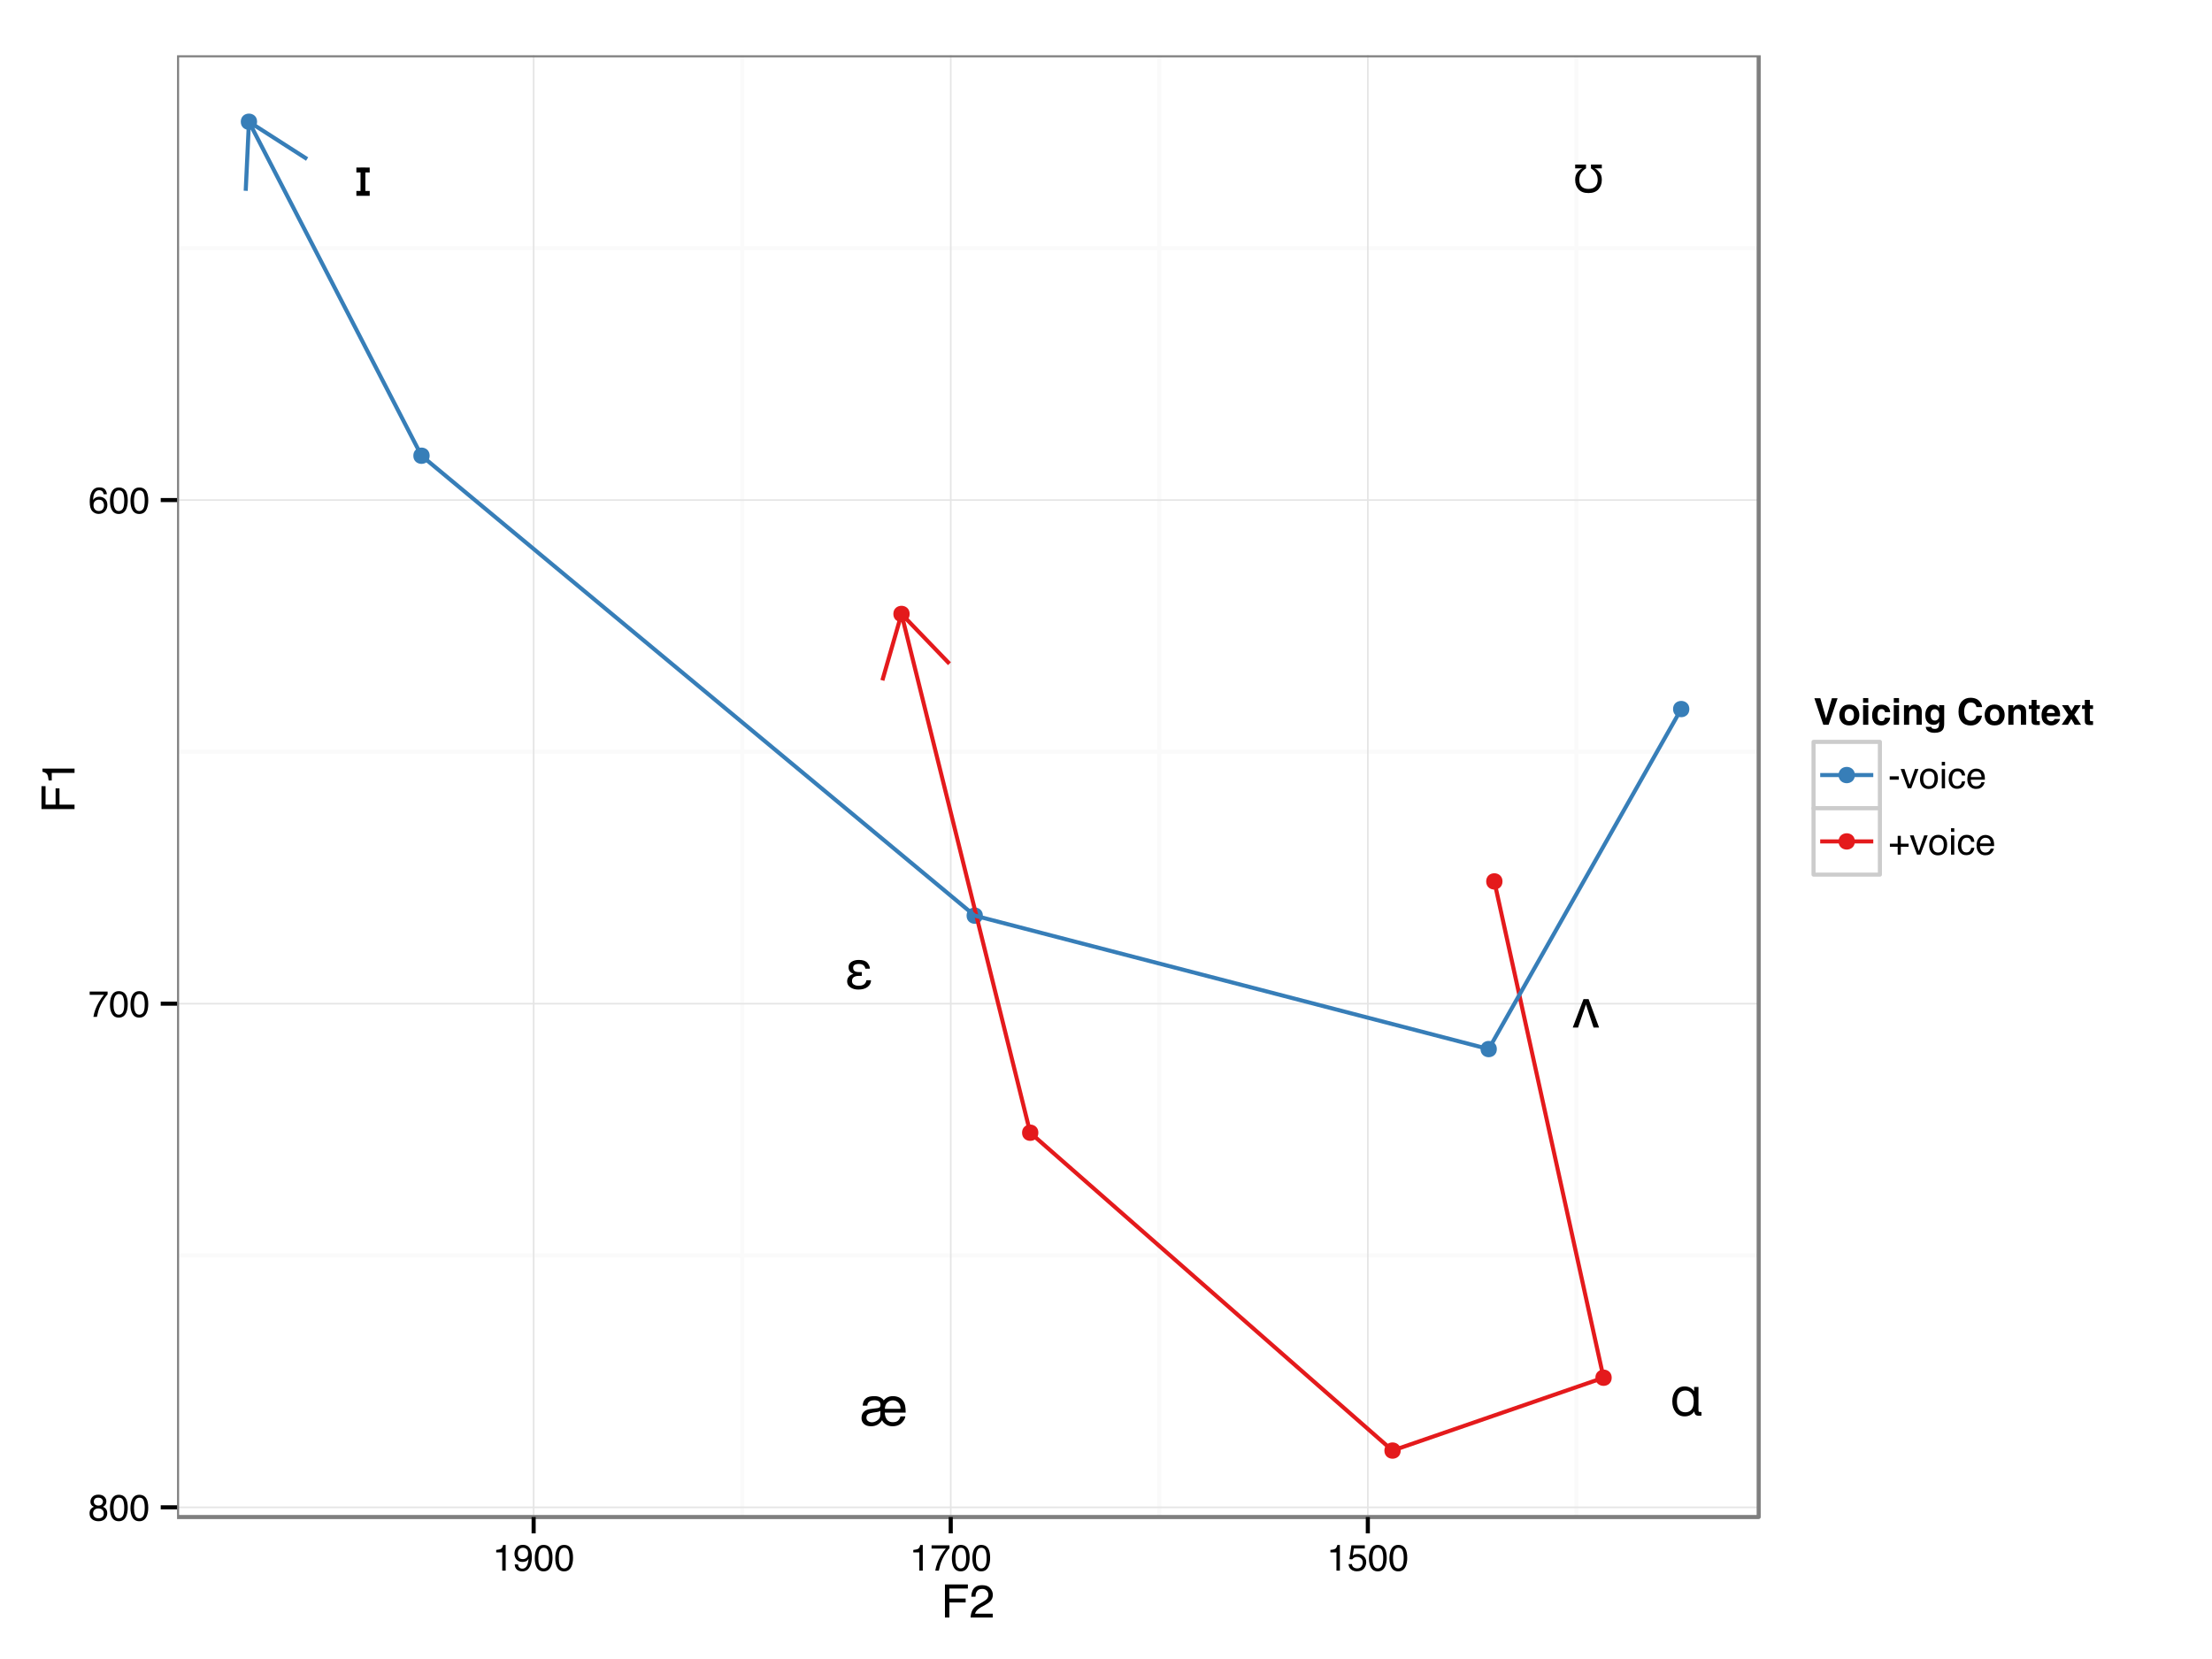 <?xml version="1.0" encoding="UTF-8"?>
<svg xmlns="http://www.w3.org/2000/svg" xmlns:xlink="http://www.w3.org/1999/xlink" width="576pt" height="432pt" viewBox="0 0 576 432" version="1.1">
<defs>
<g>
<symbol overflow="visible" id="glyph0-0">
<path style="stroke:none;" d="M 0.453 0 L 0.453 -10.172 L 8.531 -10.172 L 8.531 0 Z M 7.25 -1.266 L 7.25 -8.891 L 1.734 -8.891 L 1.734 -1.266 Z "/>
</symbol>
<symbol overflow="visible" id="glyph0-1">
<path style="stroke:none;" d="M 10.672 -4.297 C 10.66 -5.023 10.461 -5.57 10.078 -5.938 C 9.691 -6.312 9.223 -6.5 8.672 -6.5 C 8.117 -6.5 7.641 -6.312 7.234 -5.938 C 6.836 -5.57 6.617 -5.023 6.578 -4.297 Z M 5.406 -3.766 C 5.289 -3.691 5.176 -3.629 5.062 -3.578 C 4.957 -3.535 4.766 -3.492 4.484 -3.453 L 3.422 -3.297 C 2.91 -3.211 2.547 -3.109 2.328 -2.984 C 1.961 -2.773 1.781 -2.441 1.781 -1.984 C 1.781 -1.598 1.926 -1.301 2.219 -1.094 C 2.508 -0.883 2.852 -0.781 3.25 -0.781 C 3.477 -0.781 3.738 -0.836 4.031 -0.953 C 4.332 -1.066 4.613 -1.242 4.875 -1.484 C 5.094 -1.703 5.238 -1.922 5.312 -2.141 C 5.352 -2.273 5.383 -2.508 5.406 -2.844 Z M 4.734 -4.484 C 4.973 -4.523 5.148 -4.609 5.266 -4.734 C 5.379 -4.867 5.438 -5.062 5.438 -5.312 C 5.438 -5.707 5.305 -6.008 5.047 -6.219 C 4.785 -6.426 4.375 -6.531 3.812 -6.531 C 3.352 -6.531 2.984 -6.453 2.703 -6.297 C 2.242 -6.023 2.016 -5.633 2.016 -5.125 L 0.812 -5.125 C 0.863 -6.164 1.273 -6.879 2.047 -7.266 C 2.484 -7.484 3.094 -7.594 3.875 -7.594 C 4.477 -7.594 5.004 -7.477 5.453 -7.25 C 5.816 -7.051 6.098 -6.797 6.297 -6.484 C 6.566 -6.836 6.906 -7.109 7.312 -7.297 C 7.719 -7.492 8.176 -7.594 8.688 -7.594 C 9.227 -7.594 9.727 -7.492 10.188 -7.297 C 10.645 -7.109 11.023 -6.789 11.328 -6.344 C 11.598 -5.977 11.773 -5.551 11.859 -5.062 C 11.953 -4.582 12 -4 12 -3.312 L 6.562 -3.312 C 6.582 -2.539 6.77 -1.93 7.125 -1.484 C 7.477 -1.035 7.977 -0.812 8.625 -0.812 C 9.219 -0.812 9.672 -0.941 9.984 -1.203 C 10.305 -1.473 10.523 -1.848 10.641 -2.328 L 11.906 -2.328 C 11.863 -1.953 11.707 -1.57 11.438 -1.188 C 11.164 -0.801 10.883 -0.508 10.594 -0.312 C 10.27 -0.102 9.941 0.039 9.609 0.125 C 9.273 0.207 8.93 0.25 8.578 0.25 C 7.898 0.25 7.301 0.07 6.781 -0.281 C 6.301 -0.633 5.992 -0.984 5.859 -1.328 C 5.473 -0.766 5.039 -0.359 4.562 -0.109 C 4.082 0.129 3.562 0.25 3 0.25 C 2.207 0.25 1.594 0.051 1.156 -0.344 C 0.719 -0.738 0.5 -1.25 0.5 -1.875 C 0.5 -2.695 0.781 -3.312 1.344 -3.719 C 1.695 -3.977 2.172 -4.148 2.766 -4.234 Z "/>
</symbol>
<symbol overflow="visible" id="glyph0-2">
<path style="stroke:none;" d="M 6.094 -1.062 C 5.82 -0.664 5.477 -0.352 5.062 -0.125 C 4.656 0.102 4.172 0.219 3.609 0.219 C 2.629 0.219 1.848 -0.145 1.266 -0.875 C 0.68 -1.613 0.391 -2.551 0.391 -3.688 C 0.391 -4.82 0.676 -5.754 1.25 -6.484 C 1.832 -7.211 2.617 -7.578 3.609 -7.578 C 4.16 -7.578 4.641 -7.461 5.047 -7.234 C 5.461 -7.016 5.805 -6.711 6.078 -6.328 L 6.078 -7.438 L 7.203 -7.438 L 7.203 -1.641 C 7.203 -1.254 7.234 -1.039 7.297 -1 C 7.359 -0.969 7.586 -0.93 7.984 -0.891 L 7.984 0 C 7.93 0.031 7.875 0.047 7.812 0.047 C 7.75 0.055 7.613 0.062 7.406 0.062 C 6.945 0.062 6.625 -0.031 6.438 -0.219 C 6.258 -0.406 6.145 -0.688 6.094 -1.062 Z M 3.781 -6.516 C 3.113 -6.516 2.582 -6.285 2.188 -5.828 C 1.789 -5.367 1.594 -4.656 1.594 -3.688 C 1.594 -2.719 1.789 -2 2.188 -1.531 C 2.582 -1.07 3.113 -0.844 3.781 -0.844 C 4.445 -0.844 4.977 -1.07 5.375 -1.531 C 5.77 -2 5.969 -2.719 5.969 -3.688 C 5.969 -4.645 5.77 -5.352 5.375 -5.812 C 4.977 -6.281 4.445 -6.516 3.781 -6.516 Z "/>
</symbol>
<symbol overflow="visible" id="glyph0-3">
<path style="stroke:none;" d="M 6.781 -2.281 C 6.781 -1.582 6.484 -1.004 5.891 -0.547 C 5.305 -0.086 4.492 0.141 3.453 0.141 C 2.648 0.141 1.969 -0.051 1.406 -0.438 C 0.844 -0.82 0.562 -1.344 0.562 -2 C 0.562 -2.488 0.707 -2.898 1 -3.234 C 1.301 -3.566 1.695 -3.801 2.188 -3.938 C 1.77 -4.125 1.457 -4.348 1.25 -4.609 C 1.039 -4.879 0.938 -5.25 0.938 -5.719 C 0.938 -6.289 1.188 -6.742 1.688 -7.078 C 2.195 -7.41 2.832 -7.578 3.594 -7.578 C 4.664 -7.578 5.414 -7.32 5.844 -6.812 C 6.27 -6.301 6.484 -5.797 6.484 -5.297 L 5.312 -5.297 C 5.227 -5.734 5.039 -6.047 4.75 -6.234 C 4.469 -6.43 4.102 -6.531 3.656 -6.531 C 3.113 -6.531 2.723 -6.441 2.484 -6.266 C 2.242 -6.086 2.125 -5.848 2.125 -5.547 C 2.125 -5.172 2.242 -4.883 2.484 -4.688 C 2.734 -4.5 3.125 -4.406 3.656 -4.406 L 4.375 -4.406 L 4.375 -3.422 L 3.562 -3.422 C 3.039 -3.422 2.617 -3.312 2.297 -3.094 C 1.984 -2.883 1.828 -2.535 1.828 -2.047 C 1.828 -1.641 2 -1.336 2.344 -1.141 C 2.688 -0.941 3.078 -0.844 3.516 -0.844 C 4.129 -0.844 4.602 -0.957 4.938 -1.188 C 5.27 -1.426 5.488 -1.789 5.594 -2.281 Z "/>
</symbol>
<symbol overflow="visible" id="glyph0-4">
<path style="stroke:none;" d="M 0.25 -1.266 L 1.328 -1.266 L 1.328 -6.078 L 0.25 -6.078 L 0.25 -7.359 L 1.328 -7.359 L 1.328 -7.375 L 2.594 -7.375 L 2.594 -7.359 L 3.719 -7.359 L 3.719 -6.078 L 2.594 -6.078 L 2.594 -1.266 L 3.719 -1.266 L 3.719 0 L 0.25 0 Z "/>
</symbol>
<symbol overflow="visible" id="glyph0-5">
<path style="stroke:none;" d="M 6.281 -3.453 C 6.281 -4.098 6.129 -4.664 5.828 -5.156 C 5.535 -5.656 5.102 -6.078 4.531 -6.422 L 4.531 -7.422 L 7.359 -7.422 L 7.359 -6.438 L 5.469 -6.438 C 5.883 -6.27 6.301 -5.938 6.719 -5.438 C 7.145 -4.945 7.359 -4.285 7.359 -3.453 C 7.359 -2.441 7.062 -1.613 6.469 -0.969 C 5.875 -0.32 5.008 0 3.875 0 C 2.758 0 1.906 -0.316 1.312 -0.953 C 0.719 -1.598 0.422 -2.43 0.422 -3.453 C 0.422 -4.285 0.629 -4.945 1.047 -5.438 C 1.461 -5.938 1.879 -6.27 2.297 -6.438 L 0.422 -6.438 L 0.422 -7.422 L 3.25 -7.422 L 3.25 -6.422 C 2.664 -6.078 2.227 -5.66 1.938 -5.172 C 1.645 -4.68 1.5 -4.109 1.5 -3.453 C 1.5 -2.703 1.695 -2.117 2.094 -1.703 C 2.488 -1.285 3.078 -1.078 3.859 -1.078 C 4.66 -1.078 5.266 -1.281 5.672 -1.688 C 6.078 -2.102 6.281 -2.691 6.281 -3.453 Z "/>
</symbol>
<symbol overflow="visible" id="glyph0-6">
<path style="stroke:none;" d="M 5.484 0 L 3.5 -6.031 L 1.438 0 L 0.062 0 L 2.859 -7.406 L 4.188 -7.406 L 6.922 0 Z "/>
</symbol>
<symbol overflow="visible" id="glyph1-0">
<path style="stroke:none;" d="M 0.312 0 L 0.312 -6.875 L 5.766 -6.875 L 5.766 0 Z M 4.906 -0.859 L 4.906 -6.016 L 1.172 -6.016 L 1.172 -0.859 Z "/>
</symbol>
<symbol overflow="visible" id="glyph1-1">
<path style="stroke:none;" d="M 2.812 -6.734 C 3.562 -6.734 4.082 -6.535 4.375 -6.141 C 4.664 -5.754 4.812 -5.359 4.812 -4.953 L 3.984 -4.953 C 3.93 -5.211 3.852 -5.422 3.75 -5.578 C 3.539 -5.859 3.227 -6 2.812 -6 C 2.344 -6 1.969 -5.781 1.688 -5.344 C 1.414 -4.906 1.266 -4.281 1.234 -3.469 C 1.422 -3.75 1.664 -3.961 1.969 -4.109 C 2.227 -4.234 2.523 -4.297 2.859 -4.297 C 3.422 -4.297 3.91 -4.113 4.328 -3.75 C 4.742 -3.395 4.953 -2.863 4.953 -2.156 C 4.953 -1.539 4.754 -1 4.359 -0.531 C 3.961 -0.062 3.398 0.172 2.672 0.172 C 2.047 0.172 1.504 -0.062 1.047 -0.531 C 0.586 -1.008 0.359 -1.816 0.359 -2.953 C 0.359 -3.785 0.461 -4.488 0.672 -5.062 C 1.055 -6.176 1.77 -6.734 2.812 -6.734 Z M 2.75 -0.578 C 3.188 -0.578 3.516 -0.723 3.734 -1.016 C 3.961 -1.316 4.078 -1.672 4.078 -2.078 C 4.078 -2.422 3.977 -2.75 3.781 -3.062 C 3.582 -3.375 3.223 -3.531 2.703 -3.531 C 2.336 -3.531 2.02 -3.41 1.75 -3.172 C 1.477 -2.93 1.344 -2.566 1.344 -2.078 C 1.344 -1.648 1.461 -1.289 1.703 -1 C 1.953 -0.719 2.301 -0.578 2.75 -0.578 Z "/>
</symbol>
<symbol overflow="visible" id="glyph1-2">
<path style="stroke:none;" d="M 2.594 -6.703 C 3.457 -6.703 4.086 -6.348 4.484 -5.641 C 4.773 -5.086 4.922 -4.328 4.922 -3.359 C 4.922 -2.453 4.785 -1.695 4.516 -1.094 C 4.129 -0.238 3.488 0.188 2.594 0.188 C 1.781 0.188 1.18 -0.16 0.797 -0.859 C 0.461 -1.453 0.297 -2.238 0.297 -3.219 C 0.297 -3.977 0.395 -4.633 0.594 -5.188 C 0.957 -6.195 1.625 -6.703 2.594 -6.703 Z M 2.578 -0.578 C 3.016 -0.578 3.363 -0.77 3.625 -1.156 C 3.883 -1.551 4.016 -2.273 4.016 -3.328 C 4.016 -4.086 3.922 -4.711 3.734 -5.203 C 3.547 -5.703 3.18 -5.953 2.641 -5.953 C 2.148 -5.953 1.789 -5.719 1.562 -5.25 C 1.332 -4.781 1.219 -4.094 1.219 -3.188 C 1.219 -2.5 1.289 -1.945 1.438 -1.531 C 1.656 -0.895 2.035 -0.578 2.578 -0.578 Z "/>
</symbol>
<symbol overflow="visible" id="glyph1-3">
<path style="stroke:none;" d="M 5.016 -6.594 L 5.016 -5.859 C 4.797 -5.648 4.508 -5.285 4.156 -4.766 C 3.801 -4.242 3.484 -3.688 3.203 -3.094 C 2.93 -2.508 2.727 -1.977 2.594 -1.5 C 2.5 -1.188 2.379 -0.688 2.234 0 L 1.312 0 C 1.52 -1.281 1.988 -2.555 2.719 -3.828 C 3.145 -4.566 3.594 -5.207 4.062 -5.75 L 0.344 -5.75 L 0.344 -6.594 Z "/>
</symbol>
<symbol overflow="visible" id="glyph1-4">
<path style="stroke:none;" d="M 2.609 -3.891 C 2.984 -3.891 3.273 -3.992 3.484 -4.203 C 3.691 -4.41 3.797 -4.66 3.797 -4.953 C 3.797 -5.203 3.691 -5.43 3.484 -5.641 C 3.285 -5.848 2.984 -5.953 2.578 -5.953 C 2.172 -5.953 1.875 -5.848 1.688 -5.641 C 1.508 -5.43 1.422 -5.188 1.422 -4.906 C 1.422 -4.594 1.535 -4.344 1.766 -4.156 C 2.004 -3.977 2.285 -3.891 2.609 -3.891 Z M 2.656 -0.578 C 3.051 -0.578 3.375 -0.68 3.625 -0.891 C 3.883 -1.098 4.016 -1.414 4.016 -1.844 C 4.016 -2.27 3.879 -2.594 3.609 -2.812 C 3.348 -3.039 3.008 -3.156 2.594 -3.156 C 2.195 -3.156 1.867 -3.039 1.609 -2.812 C 1.359 -2.582 1.234 -2.266 1.234 -1.859 C 1.234 -1.516 1.348 -1.211 1.578 -0.953 C 1.816 -0.703 2.176 -0.578 2.656 -0.578 Z M 1.469 -3.578 C 1.227 -3.672 1.039 -3.785 0.906 -3.922 C 0.664 -4.172 0.547 -4.5 0.547 -4.906 C 0.547 -5.406 0.723 -5.832 1.078 -6.188 C 1.441 -6.551 1.957 -6.734 2.625 -6.734 C 3.27 -6.734 3.773 -6.562 4.141 -6.219 C 4.504 -5.875 4.688 -5.477 4.688 -5.031 C 4.688 -4.613 4.582 -4.273 4.375 -4.016 C 4.25 -3.867 4.062 -3.723 3.812 -3.578 C 4.094 -3.453 4.312 -3.305 4.469 -3.141 C 4.77 -2.828 4.922 -2.422 4.922 -1.922 C 4.922 -1.336 4.723 -0.836 4.328 -0.422 C 3.93 -0.016 3.367 0.188 2.641 0.188 C 1.984 0.188 1.43 0.008 0.984 -0.344 C 0.535 -0.695 0.312 -1.211 0.312 -1.891 C 0.312 -2.285 0.406 -2.625 0.594 -2.906 C 0.789 -3.195 1.082 -3.422 1.469 -3.578 Z "/>
</symbol>
<symbol overflow="visible" id="glyph1-5">
<path style="stroke:none;" d="M 0.922 -4.75 L 0.922 -5.391 C 1.523 -5.453 1.945 -5.551 2.188 -5.688 C 2.426 -5.832 2.609 -6.164 2.734 -6.688 L 3.391 -6.688 L 3.391 0 L 2.5 0 L 2.5 -4.75 Z "/>
</symbol>
<symbol overflow="visible" id="glyph1-6">
<path style="stroke:none;" d="M 1.188 -1.703 C 1.238 -1.223 1.461 -0.895 1.859 -0.719 C 2.055 -0.625 2.285 -0.578 2.547 -0.578 C 3.047 -0.578 3.414 -0.734 3.656 -1.047 C 3.895 -1.367 4.016 -1.723 4.016 -2.109 C 4.016 -2.578 3.867 -2.938 3.578 -3.188 C 3.297 -3.445 2.957 -3.578 2.562 -3.578 C 2.27 -3.578 2.02 -3.52 1.812 -3.406 C 1.602 -3.289 1.426 -3.133 1.281 -2.938 L 0.547 -2.984 L 1.062 -6.594 L 4.547 -6.594 L 4.547 -5.781 L 1.703 -5.781 L 1.406 -3.922 C 1.562 -4.035 1.711 -4.125 1.859 -4.188 C 2.109 -4.289 2.395 -4.344 2.719 -4.344 C 3.332 -4.344 3.852 -4.141 4.281 -3.734 C 4.707 -3.336 4.922 -2.836 4.922 -2.234 C 4.922 -1.598 4.723 -1.035 4.328 -0.547 C 3.941 -0.066 3.32 0.172 2.469 0.172 C 1.914 0.172 1.43 0.02 1.016 -0.281 C 0.598 -0.594 0.363 -1.066 0.312 -1.703 Z "/>
</symbol>
<symbol overflow="visible" id="glyph1-7">
<path style="stroke:none;" d="M 1.281 -1.625 C 1.301 -1.156 1.477 -0.832 1.812 -0.656 C 1.988 -0.562 2.18 -0.516 2.391 -0.516 C 2.797 -0.516 3.141 -0.68 3.422 -1.016 C 3.703 -1.348 3.906 -2.031 4.031 -3.062 C 3.844 -2.77 3.609 -2.562 3.328 -2.438 C 3.055 -2.32 2.758 -2.266 2.438 -2.266 C 1.789 -2.266 1.281 -2.461 0.906 -2.859 C 0.531 -3.266 0.344 -3.785 0.344 -4.422 C 0.344 -5.023 0.523 -5.555 0.891 -6.016 C 1.266 -6.484 1.816 -6.719 2.547 -6.719 C 3.523 -6.719 4.195 -6.273 4.562 -5.391 C 4.77 -4.91 4.875 -4.305 4.875 -3.578 C 4.875 -2.754 4.75 -2.023 4.5 -1.391 C 4.094 -0.336 3.398 0.188 2.422 0.188 C 1.766 0.188 1.266 0.016 0.922 -0.328 C 0.586 -0.672 0.422 -1.102 0.422 -1.625 Z M 2.547 -3 C 2.879 -3 3.188 -3.109 3.469 -3.328 C 3.75 -3.547 3.891 -3.93 3.891 -4.484 C 3.891 -4.973 3.766 -5.336 3.516 -5.578 C 3.266 -5.828 2.945 -5.953 2.562 -5.953 C 2.145 -5.953 1.816 -5.812 1.578 -5.531 C 1.336 -5.258 1.219 -4.891 1.219 -4.422 C 1.219 -3.984 1.32 -3.633 1.531 -3.375 C 1.75 -3.125 2.086 -3 2.547 -3 Z "/>
</symbol>
<symbol overflow="visible" id="glyph1-8">
<path style="stroke:none;" d="M 0.391 -3.109 L 2.75 -3.109 L 2.75 -2.234 L 0.391 -2.234 Z "/>
</symbol>
<symbol overflow="visible" id="glyph1-9">
<path style="stroke:none;" d="M 1.031 -5.016 L 2.375 -0.938 L 3.766 -5.016 L 4.688 -5.016 L 2.797 0 L 1.906 0 L 0.047 -5.016 Z "/>
</symbol>
<symbol overflow="visible" id="glyph1-10">
<path style="stroke:none;" d="M 2.609 -0.547 C 3.172 -0.547 3.555 -0.754 3.766 -1.172 C 3.973 -1.598 4.078 -2.07 4.078 -2.594 C 4.078 -3.062 4 -3.441 3.844 -3.734 C 3.602 -4.191 3.195 -4.422 2.625 -4.422 C 2.102 -4.422 1.723 -4.223 1.484 -3.828 C 1.254 -3.441 1.141 -2.969 1.141 -2.406 C 1.141 -1.875 1.254 -1.43 1.484 -1.078 C 1.723 -0.723 2.098 -0.547 2.609 -0.547 Z M 2.641 -5.156 C 3.285 -5.156 3.832 -4.941 4.281 -4.516 C 4.727 -4.086 4.953 -3.453 4.953 -2.609 C 4.953 -1.805 4.754 -1.141 4.359 -0.609 C 3.961 -0.078 3.352 0.188 2.531 0.188 C 1.844 0.188 1.297 -0.047 0.891 -0.516 C 0.484 -0.984 0.281 -1.613 0.281 -2.406 C 0.281 -3.238 0.492 -3.906 0.922 -4.406 C 1.348 -4.906 1.922 -5.156 2.641 -5.156 Z M 2.609 -5.141 Z "/>
</symbol>
<symbol overflow="visible" id="glyph1-11">
<path style="stroke:none;" d="M 0.625 -5 L 1.469 -5 L 1.469 0 L 0.625 0 Z M 0.625 -6.875 L 1.469 -6.875 L 1.469 -5.922 L 0.625 -5.922 Z "/>
</symbol>
<symbol overflow="visible" id="glyph1-12">
<path style="stroke:none;" d="M 2.547 -5.156 C 3.117 -5.156 3.582 -5.02 3.938 -4.75 C 4.289 -4.477 4.504 -4.004 4.578 -3.328 L 3.75 -3.328 C 3.695 -3.641 3.582 -3.895 3.406 -4.094 C 3.227 -4.301 2.941 -4.406 2.547 -4.406 C 2.016 -4.406 1.633 -4.145 1.406 -3.625 C 1.25 -3.281 1.172 -2.859 1.172 -2.359 C 1.172 -1.859 1.273 -1.438 1.484 -1.094 C 1.703 -0.75 2.039 -0.578 2.5 -0.578 C 2.844 -0.578 3.117 -0.68 3.328 -0.891 C 3.535 -1.109 3.676 -1.406 3.75 -1.781 L 4.578 -1.781 C 4.484 -1.113 4.25 -0.625 3.875 -0.312 C 3.5 -0.008 3.02 0.141 2.438 0.141 C 1.781 0.141 1.254 -0.098 0.859 -0.578 C 0.473 -1.055 0.281 -1.656 0.281 -2.375 C 0.281 -3.25 0.492 -3.93 0.922 -4.422 C 1.348 -4.91 1.891 -5.156 2.547 -5.156 Z M 2.422 -5.141 Z "/>
</symbol>
<symbol overflow="visible" id="glyph1-13">
<path style="stroke:none;" d="M 2.703 -5.125 C 3.055 -5.125 3.398 -5.039 3.734 -4.875 C 4.078 -4.707 4.332 -4.492 4.5 -4.234 C 4.676 -3.973 4.789 -3.676 4.844 -3.344 C 4.895 -3.113 4.922 -2.742 4.922 -2.234 L 1.234 -2.234 C 1.254 -1.723 1.375 -1.312 1.594 -1 C 1.82 -0.695 2.172 -0.547 2.641 -0.547 C 3.086 -0.547 3.441 -0.691 3.703 -0.984 C 3.848 -1.148 3.953 -1.348 4.016 -1.578 L 4.844 -1.578 C 4.82 -1.391 4.75 -1.18 4.625 -0.953 C 4.508 -0.734 4.375 -0.551 4.219 -0.406 C 3.957 -0.156 3.641 0.016 3.266 0.109 C 3.055 0.148 2.828 0.172 2.578 0.172 C 1.953 0.172 1.422 -0.051 0.984 -0.5 C 0.555 -0.957 0.344 -1.594 0.344 -2.406 C 0.344 -3.219 0.562 -3.875 1 -4.375 C 1.438 -4.875 2.004 -5.125 2.703 -5.125 Z M 4.047 -2.906 C 4.016 -3.27 3.938 -3.562 3.812 -3.781 C 3.582 -4.188 3.195 -4.391 2.656 -4.391 C 2.27 -4.391 1.941 -4.25 1.672 -3.969 C 1.41 -3.695 1.273 -3.344 1.266 -2.906 Z M 2.625 -5.141 Z "/>
</symbol>
<symbol overflow="visible" id="glyph1-14">
<path style="stroke:none;" d="M 0.438 -2.047 L 0.438 -2.844 L 2.469 -2.844 L 2.469 -4.891 L 3.281 -4.891 L 3.281 -2.844 L 5.312 -2.844 L 5.312 -2.047 L 3.281 -2.047 L 3.281 0 L 2.469 0 L 2.469 -2.047 Z "/>
</symbol>
<symbol overflow="visible" id="glyph2-0">
<path style="stroke:none;" d="M 0.391 0 L 0.391 -8.609 L 7.219 -8.609 L 7.219 0 Z M 6.141 -1.078 L 6.141 -7.531 L 1.469 -7.531 L 1.469 -1.078 Z "/>
</symbol>
<symbol overflow="visible" id="glyph2-1">
<path style="stroke:none;" d="M 1.031 -8.609 L 7 -8.609 L 7 -7.547 L 2.188 -7.547 L 2.188 -4.938 L 6.422 -4.938 L 6.422 -3.922 L 2.188 -3.922 L 2.188 0 L 1.031 0 Z "/>
</symbol>
<symbol overflow="visible" id="glyph2-2">
<path style="stroke:none;" d="M 0.375 0 C 0.414 -0.719 0.566 -1.344 0.828 -1.875 C 1.086 -2.414 1.594 -2.906 2.344 -3.344 L 3.469 -4 C 3.969 -4.289 4.32 -4.539 4.531 -4.75 C 4.852 -5.07 5.016 -5.441 5.016 -5.859 C 5.016 -6.348 4.863 -6.734 4.562 -7.016 C 4.27 -7.305 3.883 -7.453 3.406 -7.453 C 2.676 -7.453 2.176 -7.18 1.906 -6.641 C 1.75 -6.336 1.664 -5.93 1.656 -5.422 L 0.578 -5.422 C 0.586 -6.148 0.723 -6.742 0.984 -7.203 C 1.441 -8.016 2.25 -8.422 3.406 -8.422 C 4.363 -8.422 5.062 -8.16 5.5 -7.641 C 5.945 -7.117 6.172 -6.539 6.172 -5.906 C 6.172 -5.238 5.938 -4.664 5.469 -4.188 C 5.195 -3.906 4.707 -3.566 4 -3.172 L 3.188 -2.734 C 2.812 -2.523 2.516 -2.32 2.297 -2.125 C 1.898 -1.789 1.648 -1.414 1.547 -1 L 6.141 -1 L 6.141 0 Z "/>
</symbol>
<symbol overflow="visible" id="glyph3-0">
<path style="stroke:none;" d="M 0 -0.391 L -8.609 -0.391 L -8.609 -7.219 L 0 -7.219 Z M -1.078 -6.141 L -7.531 -6.141 L -7.531 -1.469 L -1.078 -1.469 Z "/>
</symbol>
<symbol overflow="visible" id="glyph3-1">
<path style="stroke:none;" d="M -8.609 -1.031 L -8.609 -7 L -7.547 -7 L -7.547 -2.188 L -4.938 -2.188 L -4.938 -6.422 L -3.922 -6.422 L -3.922 -2.188 L 0 -2.188 L 0 -1.031 Z "/>
</symbol>
<symbol overflow="visible" id="glyph3-2">
<path style="stroke:none;" d="M -5.938 -1.156 L -6.75 -1.156 C -6.82 -1.914 -6.945 -2.441 -7.125 -2.734 C -7.301 -3.035 -7.711 -3.266 -8.359 -3.422 L -8.359 -4.25 L 0 -4.25 L 0 -3.125 L -5.938 -3.125 Z "/>
</symbol>
<symbol overflow="visible" id="glyph4-0">
<path style="stroke:none;" d="M 0.719 0 L 0.719 -6.906 L 6.281 -6.906 L 6.281 0 Z M 5.422 -0.859 L 5.422 -6.047 L 1.578 -6.047 L 1.578 -0.859 Z "/>
</symbol>
<symbol overflow="visible" id="glyph4-1">
<path style="stroke:none;" d="M 4.781 -6.906 L 6.266 -6.906 L 3.922 0 L 2.547 0 L 0.219 -6.906 L 1.766 -6.906 L 3.266 -1.656 Z "/>
</symbol>
<symbol overflow="visible" id="glyph4-2">
<path style="stroke:none;" d="M 2.906 -0.938 C 3.301 -0.938 3.602 -1.078 3.812 -1.359 C 4.02 -1.641 4.125 -2.035 4.125 -2.547 C 4.125 -3.055 4.02 -3.445 3.812 -3.719 C 3.602 -4 3.301 -4.141 2.906 -4.141 C 2.52 -4.141 2.223 -4 2.016 -3.719 C 1.805 -3.445 1.703 -3.055 1.703 -2.547 C 1.703 -2.035 1.805 -1.641 2.016 -1.359 C 2.223 -1.078 2.52 -0.938 2.906 -0.938 Z M 5.531 -2.547 C 5.531 -1.797 5.312 -1.156 4.875 -0.625 C 4.445 -0.094 3.797 0.172 2.922 0.172 C 2.047 0.172 1.391 -0.094 0.953 -0.625 C 0.523 -1.156 0.312 -1.797 0.312 -2.547 C 0.312 -3.285 0.523 -3.922 0.953 -4.453 C 1.391 -4.992 2.047 -5.266 2.922 -5.266 C 3.797 -5.266 4.445 -4.992 4.875 -4.453 C 5.312 -3.922 5.531 -3.285 5.531 -2.547 Z M 2.922 -5.234 Z "/>
</symbol>
<symbol overflow="visible" id="glyph4-3">
<path style="stroke:none;" d="M 2 -5.719 L 0.641 -5.719 L 0.641 -6.953 L 2 -6.953 Z M 0.641 -5.109 L 2 -5.109 L 2 0 L 0.641 0 Z "/>
</symbol>
<symbol overflow="visible" id="glyph4-4">
<path style="stroke:none;" d="M 3.672 -3.281 C 3.648 -3.469 3.586 -3.641 3.484 -3.797 C 3.328 -3.992 3.094 -4.094 2.781 -4.094 C 2.332 -4.094 2.023 -3.867 1.859 -3.422 C 1.773 -3.191 1.734 -2.879 1.734 -2.484 C 1.734 -2.109 1.773 -1.805 1.859 -1.578 C 2.016 -1.148 2.316 -0.938 2.766 -0.938 C 3.078 -0.938 3.297 -1.02 3.422 -1.188 C 3.555 -1.363 3.633 -1.582 3.656 -1.844 L 5.031 -1.844 C 5 -1.438 4.852 -1.055 4.594 -0.703 C 4.164 -0.117 3.539 0.172 2.719 0.172 C 1.906 0.172 1.301 -0.066 0.906 -0.547 C 0.52 -1.035 0.328 -1.672 0.328 -2.453 C 0.328 -3.328 0.539 -4.008 0.969 -4.5 C 1.395 -4.988 1.988 -5.234 2.75 -5.234 C 3.383 -5.234 3.906 -5.086 4.312 -4.797 C 4.719 -4.504 4.961 -4 5.047 -3.281 Z M 2.766 -5.234 Z "/>
</symbol>
<symbol overflow="visible" id="glyph4-5">
<path style="stroke:none;" d="M 3.453 -5.234 C 3.984 -5.234 4.414 -5.094 4.75 -4.812 C 5.082 -4.539 5.25 -4.082 5.25 -3.438 L 5.25 0 L 3.891 0 L 3.891 -3.109 C 3.891 -3.379 3.852 -3.582 3.781 -3.719 C 3.645 -3.988 3.395 -4.125 3.031 -4.125 C 2.57 -4.125 2.258 -3.93 2.094 -3.547 C 2.008 -3.336 1.969 -3.078 1.969 -2.766 L 1.969 0 L 0.625 0 L 0.625 -5.094 L 1.922 -5.094 L 1.922 -4.359 C 2.086 -4.617 2.25 -4.805 2.406 -4.922 C 2.676 -5.129 3.023 -5.234 3.453 -5.234 Z M 2.953 -5.234 Z "/>
</symbol>
<symbol overflow="visible" id="glyph4-6">
<path style="stroke:none;" d="M 2.812 -1.094 C 3.125 -1.094 3.391 -1.207 3.609 -1.438 C 3.828 -1.676 3.938 -2.055 3.938 -2.578 C 3.938 -3.055 3.832 -3.422 3.625 -3.672 C 3.414 -3.93 3.141 -4.062 2.797 -4.062 C 2.328 -4.062 2.004 -3.844 1.828 -3.406 C 1.734 -3.164 1.688 -2.875 1.688 -2.531 C 1.688 -2.238 1.738 -1.977 1.844 -1.75 C 2.02 -1.312 2.344 -1.094 2.812 -1.094 Z M 2.484 -5.234 C 2.734 -5.234 2.957 -5.191 3.156 -5.109 C 3.477 -4.973 3.738 -4.727 3.938 -4.375 L 3.938 -5.109 L 5.234 -5.109 L 5.234 -0.266 C 5.234 0.391 5.125 0.891 4.906 1.234 C 4.52 1.805 3.789 2.094 2.719 2.094 C 2.062 2.094 1.523 1.961 1.109 1.703 C 0.703 1.453 0.477 1.07 0.438 0.562 L 1.891 0.562 C 1.922 0.719 1.977 0.828 2.062 0.891 C 2.207 1.016 2.453 1.078 2.797 1.078 C 3.273 1.078 3.594 0.914 3.75 0.594 C 3.863 0.383 3.922 0.039 3.922 -0.438 L 3.922 -0.766 C 3.785 -0.547 3.645 -0.383 3.5 -0.281 C 3.238 -0.082 2.895 0.016 2.469 0.016 C 1.812 0.016 1.285 -0.211 0.891 -0.672 C 0.504 -1.129 0.312 -1.75 0.312 -2.531 C 0.312 -3.289 0.5 -3.93 0.875 -4.453 C 1.25 -4.973 1.785 -5.234 2.484 -5.234 Z M 2.906 -5.234 Z "/>
</symbol>
<symbol overflow="visible" id="glyph4-7">
<path style="stroke:none;" d=""/>
</symbol>
<symbol overflow="visible" id="glyph4-8">
<path style="stroke:none;" d="M 0.438 -3.391 C 0.438 -4.598 0.758 -5.531 1.406 -6.188 C 1.969 -6.75 2.68 -7.031 3.547 -7.031 C 4.703 -7.031 5.551 -6.648 6.094 -5.891 C 6.395 -5.461 6.555 -5.035 6.578 -4.609 L 5.125 -4.609 C 5.031 -4.93 4.91 -5.18 4.766 -5.359 C 4.504 -5.648 4.117 -5.797 3.609 -5.797 C 3.078 -5.797 2.66 -5.582 2.359 -5.156 C 2.055 -4.738 1.906 -4.145 1.906 -3.375 C 1.906 -2.602 2.062 -2.02 2.375 -1.625 C 2.695 -1.238 3.109 -1.047 3.609 -1.047 C 4.109 -1.047 4.492 -1.211 4.766 -1.547 C 4.91 -1.723 5.031 -1.992 5.125 -2.359 L 6.562 -2.359 C 6.438 -1.598 6.113 -0.984 5.594 -0.516 C 5.082 -0.047 4.426 0.188 3.625 0.188 C 2.633 0.188 1.852 -0.129 1.281 -0.766 C 0.719 -1.398 0.438 -2.273 0.438 -3.391 Z M 3.5 -7.109 Z "/>
</symbol>
<symbol overflow="visible" id="glyph4-9">
<path style="stroke:none;" d="M 0.094 -4.109 L 0.094 -5.062 L 0.812 -5.062 L 0.812 -6.484 L 2.125 -6.484 L 2.125 -5.062 L 2.953 -5.062 L 2.953 -4.109 L 2.125 -4.109 L 2.125 -1.406 C 2.125 -1.195 2.148 -1.066 2.203 -1.016 C 2.266 -0.961 2.43 -0.938 2.703 -0.938 C 2.742 -0.938 2.785 -0.938 2.828 -0.938 C 2.867 -0.945 2.91 -0.953 2.953 -0.953 L 2.953 0.047 L 2.328 0.062 C 1.691 0.094 1.258 -0.008 1.031 -0.25 C 0.883 -0.406 0.812 -0.645 0.812 -0.969 L 0.812 -4.109 Z "/>
</symbol>
<symbol overflow="visible" id="glyph4-10">
<path style="stroke:none;" d="M 2.641 -4.141 C 2.328 -4.141 2.082 -4.039 1.906 -3.844 C 1.738 -3.656 1.633 -3.395 1.594 -3.062 L 3.672 -3.062 C 3.648 -3.414 3.539 -3.68 3.344 -3.859 C 3.156 -4.047 2.922 -4.141 2.641 -4.141 Z M 2.641 -5.234 C 3.066 -5.234 3.445 -5.156 3.781 -5 C 4.125 -4.844 4.406 -4.594 4.625 -4.25 C 4.82 -3.945 4.953 -3.594 5.016 -3.188 C 5.047 -2.957 5.062 -2.625 5.062 -2.188 L 1.562 -2.188 C 1.582 -1.676 1.742 -1.316 2.047 -1.109 C 2.234 -0.973 2.457 -0.906 2.719 -0.906 C 2.988 -0.906 3.207 -0.984 3.375 -1.141 C 3.469 -1.234 3.551 -1.352 3.625 -1.5 L 5 -1.5 C 4.957 -1.195 4.797 -0.891 4.516 -0.578 C 4.078 -0.078 3.469 0.172 2.688 0.172 C 2.031 0.172 1.453 -0.035 0.953 -0.453 C 0.461 -0.879 0.219 -1.562 0.219 -2.5 C 0.219 -3.383 0.441 -4.062 0.891 -4.531 C 1.336 -5 1.922 -5.234 2.641 -5.234 Z M 2.734 -5.234 Z "/>
</symbol>
<symbol overflow="visible" id="glyph4-11">
<path style="stroke:none;" d="M 0.125 0 L 1.859 -2.578 L 0.203 -5.094 L 1.828 -5.094 L 2.688 -3.609 L 3.516 -5.094 L 5.109 -5.094 L 3.422 -2.609 L 5.172 0 L 3.516 0 L 2.625 -1.531 L 1.75 0 Z "/>
</symbol>
</g>
<clipPath id="clip1">
  <path d="M 46.102 14.398 L 458 14.398 L 458 396 L 46.102 396 Z "/>
</clipPath>
<clipPath id="clip2">
  <path d="M 46.102 64 L 458.957 64 L 458.957 66 L 46.102 66 Z "/>
</clipPath>
<clipPath id="clip3">
  <path d="M 46.102 195 L 458.957 195 L 458.957 197 L 46.102 197 Z "/>
</clipPath>
<clipPath id="clip4">
  <path d="M 46.102 326 L 458.957 326 L 458.957 328 L 46.102 328 Z "/>
</clipPath>
<clipPath id="clip5">
  <path d="M 409 14.398 L 412 14.398 L 412 396 L 409 396 Z "/>
</clipPath>
<clipPath id="clip6">
  <path d="M 301 14.398 L 303 14.398 L 303 396 L 301 396 Z "/>
</clipPath>
<clipPath id="clip7">
  <path d="M 192 14.398 L 194 14.398 L 194 396 L 192 396 Z "/>
</clipPath>
<clipPath id="clip8">
  <path d="M 46.102 130 L 458.957 130 L 458.957 131 L 46.102 131 Z "/>
</clipPath>
<clipPath id="clip9">
  <path d="M 46.102 261 L 458.957 261 L 458.957 262 L 46.102 262 Z "/>
</clipPath>
<clipPath id="clip10">
  <path d="M 46.102 392 L 458.957 392 L 458.957 393 L 46.102 393 Z "/>
</clipPath>
<clipPath id="clip11">
  <path d="M 355 14.398 L 357 14.398 L 357 396 L 355 396 Z "/>
</clipPath>
<clipPath id="clip12">
  <path d="M 247 14.398 L 248 14.398 L 248 396 L 247 396 Z "/>
</clipPath>
<clipPath id="clip13">
  <path d="M 138 14.398 L 140 14.398 L 140 396 L 138 396 Z "/>
</clipPath>
<clipPath id="clip14">
  <path d="M 46.102 14.398 L 458.957 14.398 L 458.957 396 L 46.102 396 Z "/>
</clipPath>
</defs>
<g id="surface1">
<rect x="0" y="0" width="576" height="432" style="fill:rgb(100%,100%,100%);fill-opacity:1;stroke:none;"/>
<rect x="0" y="0" width="576" height="432" style="fill:rgb(100%,100%,100%);fill-opacity:1;stroke:none;"/>
<path style="fill:none;stroke-width:1.063;stroke-linecap:round;stroke-linejoin:round;stroke:rgb(100%,100%,100%);stroke-opacity:1;stroke-miterlimit:10;" d="M 0 432 L 576 432 L 576 0 L 0 0 Z "/>
<g clip-path="url(#clip1)" clip-rule="nonzero">
<path style=" stroke:none;fill-rule:nonzero;fill:rgb(100%,100%,100%);fill-opacity:1;" d="M 46.102 395.027 L 457.957 395.027 L 457.957 14.398 L 46.102 14.398 Z "/>
</g>
<g clip-path="url(#clip2)" clip-rule="nonzero">
<path style="fill:none;stroke-width:1.063;stroke-linecap:butt;stroke-linejoin:round;stroke:rgb(98.039%,98.039%,98.039%);stroke-opacity:1;stroke-miterlimit:10;" d="M 46.102 64.641 L 457.957 64.641 "/>
</g>
<g clip-path="url(#clip3)" clip-rule="nonzero">
<path style="fill:none;stroke-width:1.063;stroke-linecap:butt;stroke-linejoin:round;stroke:rgb(98.039%,98.039%,98.039%);stroke-opacity:1;stroke-miterlimit:10;" d="M 46.102 195.785 L 457.957 195.785 "/>
</g>
<g clip-path="url(#clip4)" clip-rule="nonzero">
<path style="fill:none;stroke-width:1.063;stroke-linecap:butt;stroke-linejoin:round;stroke:rgb(98.039%,98.039%,98.039%);stroke-opacity:1;stroke-miterlimit:10;" d="M 46.102 326.93 L 457.957 326.93 "/>
</g>
<g clip-path="url(#clip5)" clip-rule="nonzero">
<path style="fill:none;stroke-width:1.063;stroke-linecap:butt;stroke-linejoin:round;stroke:rgb(98.039%,98.039%,98.039%);stroke-opacity:1;stroke-miterlimit:10;" d="M 410.488 395.027 L 410.488 14.398 "/>
</g>
<g clip-path="url(#clip6)" clip-rule="nonzero">
<path style="fill:none;stroke-width:1.063;stroke-linecap:butt;stroke-linejoin:round;stroke:rgb(98.039%,98.039%,98.039%);stroke-opacity:1;stroke-miterlimit:10;" d="M 301.875 395.027 L 301.875 14.398 "/>
</g>
<g clip-path="url(#clip7)" clip-rule="nonzero">
<path style="fill:none;stroke-width:1.063;stroke-linecap:butt;stroke-linejoin:round;stroke:rgb(98.039%,98.039%,98.039%);stroke-opacity:1;stroke-miterlimit:10;" d="M 193.266 395.027 L 193.266 14.398 "/>
</g>
<g clip-path="url(#clip8)" clip-rule="nonzero">
<path style="fill:none;stroke-width:0.425;stroke-linecap:butt;stroke-linejoin:round;stroke:rgb(89.804%,89.804%,89.804%);stroke-opacity:1;stroke-miterlimit:10;" d="M 46.102 130.211 L 457.957 130.211 "/>
</g>
<g clip-path="url(#clip9)" clip-rule="nonzero">
<path style="fill:none;stroke-width:0.425;stroke-linecap:butt;stroke-linejoin:round;stroke:rgb(89.804%,89.804%,89.804%);stroke-opacity:1;stroke-miterlimit:10;" d="M 46.102 261.359 L 457.957 261.359 "/>
</g>
<g clip-path="url(#clip10)" clip-rule="nonzero">
<path style="fill:none;stroke-width:0.425;stroke-linecap:butt;stroke-linejoin:round;stroke:rgb(89.804%,89.804%,89.804%);stroke-opacity:1;stroke-miterlimit:10;" d="M 46.102 392.504 L 457.957 392.504 "/>
</g>
<g clip-path="url(#clip11)" clip-rule="nonzero">
<path style="fill:none;stroke-width:0.425;stroke-linecap:butt;stroke-linejoin:round;stroke:rgb(89.804%,89.804%,89.804%);stroke-opacity:1;stroke-miterlimit:10;" d="M 356.18 395.027 L 356.18 14.398 "/>
</g>
<g clip-path="url(#clip12)" clip-rule="nonzero">
<path style="fill:none;stroke-width:0.425;stroke-linecap:butt;stroke-linejoin:round;stroke:rgb(89.804%,89.804%,89.804%);stroke-opacity:1;stroke-miterlimit:10;" d="M 247.57 395.027 L 247.57 14.398 "/>
</g>
<g clip-path="url(#clip13)" clip-rule="nonzero">
<path style="fill:none;stroke-width:0.425;stroke-linecap:butt;stroke-linejoin:round;stroke:rgb(89.804%,89.804%,89.804%);stroke-opacity:1;stroke-miterlimit:10;" d="M 138.957 395.027 L 138.957 14.398 "/>
</g>
<path style=" stroke:none;fill-rule:nonzero;fill:rgb(89.412%,10.196%,10.98%);fill-opacity:1;" d="M 391.25 229.52 C 391.25 232.352 386.996 232.352 386.996 229.52 C 386.996 226.684 391.25 226.684 391.25 229.52 "/>
<path style=" stroke:none;fill-rule:nonzero;fill:rgb(89.412%,10.196%,10.98%);fill-opacity:1;" d="M 419.688 358.754 C 419.688 361.59 415.434 361.59 415.434 358.754 C 415.434 355.918 419.688 355.918 419.688 358.754 "/>
<path style=" stroke:none;fill-rule:nonzero;fill:rgb(89.412%,10.196%,10.98%);fill-opacity:1;" d="M 364.742 377.727 C 364.742 380.562 360.488 380.562 360.488 377.727 C 360.488 374.895 364.742 374.895 364.742 377.727 "/>
<path style=" stroke:none;fill-rule:nonzero;fill:rgb(89.412%,10.196%,10.98%);fill-opacity:1;" d="M 270.391 294.957 C 270.391 297.793 266.141 297.793 266.141 294.957 C 266.141 292.121 270.391 292.121 270.391 294.957 "/>
<path style=" stroke:none;fill-rule:nonzero;fill:rgb(89.412%,10.196%,10.98%);fill-opacity:1;" d="M 236.875 159.871 C 236.875 162.703 232.625 162.703 232.625 159.871 C 232.625 157.035 236.875 157.035 236.875 159.871 "/>
<path style=" stroke:none;fill-rule:nonzero;fill:rgb(21.569%,49.412%,72.157%);fill-opacity:1;" d="M 439.906 184.641 C 439.906 187.473 435.656 187.473 435.656 184.641 C 435.656 181.805 439.906 181.805 439.906 184.641 "/>
<path style=" stroke:none;fill-rule:nonzero;fill:rgb(21.569%,49.412%,72.157%);fill-opacity:1;" d="M 389.777 273.176 C 389.777 276.012 385.527 276.012 385.527 273.176 C 385.527 270.34 389.777 270.34 389.777 273.176 "/>
<path style=" stroke:none;fill-rule:nonzero;fill:rgb(21.569%,49.412%,72.157%);fill-opacity:1;" d="M 255.941 238.43 C 255.941 241.266 251.691 241.266 251.691 238.43 C 251.691 235.598 255.941 235.598 255.941 238.43 "/>
<path style=" stroke:none;fill-rule:nonzero;fill:rgb(21.569%,49.412%,72.157%);fill-opacity:1;" d="M 111.883 118.668 C 111.883 121.504 107.629 121.504 107.629 118.668 C 107.629 115.836 111.883 115.836 111.883 118.668 "/>
<path style=" stroke:none;fill-rule:nonzero;fill:rgb(21.569%,49.412%,72.157%);fill-opacity:1;" d="M 66.949 31.703 C 66.949 34.535 62.699 34.535 62.699 31.703 C 62.699 28.867 66.949 28.867 66.949 31.703 "/>
<path style="fill:none;stroke-width:1.063;stroke-linecap:butt;stroke-linejoin:round;stroke:rgb(89.412%,10.196%,10.98%);stroke-opacity:1;stroke-miterlimit:1;" d="M 389.125 229.52 L 417.562 358.754 L 362.613 377.727 L 268.266 294.957 L 234.75 159.871 "/>
<path style="fill:none;stroke-width:1.063;stroke-linecap:butt;stroke-linejoin:round;stroke:rgb(89.412%,10.196%,10.98%);stroke-opacity:1;stroke-miterlimit:1;" d="M 247.238 172.832 L 234.75 159.871 L 229.77 177.168 "/>
<path style="fill:none;stroke-width:1.063;stroke-linecap:butt;stroke-linejoin:round;stroke:rgb(21.569%,49.412%,72.157%);stroke-opacity:1;stroke-miterlimit:1;" d="M 437.781 184.641 L 387.652 273.176 L 253.816 238.43 L 109.758 118.668 L 64.824 31.703 "/>
<path style="fill:none;stroke-width:1.063;stroke-linecap:butt;stroke-linejoin:round;stroke:rgb(21.569%,49.412%,72.157%);stroke-opacity:1;stroke-miterlimit:1;" d="M 79.973 41.418 L 64.824 31.703 L 63.984 49.684 "/>
<g style="fill:rgb(0%,0%,0%);fill-opacity:1;">
  <use xlink:href="#glyph0-1" x="223.836" y="371.148"/>
</g>
<g style="fill:rgb(0%,0%,0%);fill-opacity:1;">
  <use xlink:href="#glyph0-2" x="435.074" y="368.602"/>
</g>
<g style="fill:rgb(0%,0%,0%);fill-opacity:1;">
  <use xlink:href="#glyph0-3" x="220.031" y="257.539"/>
</g>
<g style="fill:rgb(0%,0%,0%);fill-opacity:1;">
  <use xlink:href="#glyph0-4" x="92.551" y="50.988"/>
</g>
<g style="fill:rgb(0%,0%,0%);fill-opacity:1;">
  <use xlink:href="#glyph0-5" x="409.75" y="50.27"/>
</g>
<g style="fill:rgb(0%,0%,0%);fill-opacity:1;">
  <use xlink:href="#glyph0-6" x="409.477" y="267.578"/>
</g>
<g clip-path="url(#clip14)" clip-rule="nonzero">
<path style="fill:none;stroke-width:1.063;stroke-linecap:round;stroke-linejoin:round;stroke:rgb(49.804%,49.804%,49.804%);stroke-opacity:1;stroke-miterlimit:10;" d="M 46.102 395.027 L 457.957 395.027 L 457.957 14.398 L 46.102 14.398 Z "/>
</g>
<g style="fill:rgb(0%,0%,0%);fill-opacity:1;">
  <use xlink:href="#glyph1-1" x="23.008" y="133.648"/>
  <use xlink:href="#glyph1-2" x="28.343" y="133.648"/>
  <use xlink:href="#glyph1-2" x="33.679" y="133.648"/>
</g>
<g style="fill:rgb(0%,0%,0%);fill-opacity:1;">
  <use xlink:href="#glyph1-3" x="23.008" y="264.797"/>
  <use xlink:href="#glyph1-2" x="28.343" y="264.797"/>
  <use xlink:href="#glyph1-2" x="33.679" y="264.797"/>
</g>
<g style="fill:rgb(0%,0%,0%);fill-opacity:1;">
  <use xlink:href="#glyph1-4" x="23.008" y="395.941"/>
  <use xlink:href="#glyph1-2" x="28.343" y="395.941"/>
  <use xlink:href="#glyph1-2" x="33.679" y="395.941"/>
</g>
<path style="fill:none;stroke-width:1.063;stroke-linecap:butt;stroke-linejoin:round;stroke:rgb(0%,0%,0%);stroke-opacity:1;stroke-miterlimit:10;" d="M 41.852 130.211 L 46.102 130.211 "/>
<path style="fill:none;stroke-width:1.063;stroke-linecap:butt;stroke-linejoin:round;stroke:rgb(0%,0%,0%);stroke-opacity:1;stroke-miterlimit:10;" d="M 41.852 261.359 L 46.102 261.359 "/>
<path style="fill:none;stroke-width:1.063;stroke-linecap:butt;stroke-linejoin:round;stroke:rgb(0%,0%,0%);stroke-opacity:1;stroke-miterlimit:10;" d="M 41.852 392.504 L 46.102 392.504 "/>
<path style="fill:none;stroke-width:1.063;stroke-linecap:butt;stroke-linejoin:round;stroke:rgb(0%,0%,0%);stroke-opacity:1;stroke-miterlimit:10;" d="M 356.18 399.281 L 356.18 395.027 "/>
<path style="fill:none;stroke-width:1.063;stroke-linecap:butt;stroke-linejoin:round;stroke:rgb(0%,0%,0%);stroke-opacity:1;stroke-miterlimit:10;" d="M 247.57 399.281 L 247.57 395.027 "/>
<path style="fill:none;stroke-width:1.063;stroke-linecap:butt;stroke-linejoin:round;stroke:rgb(0%,0%,0%);stroke-opacity:1;stroke-miterlimit:10;" d="M 138.957 399.281 L 138.957 395.027 "/>
<g style="fill:rgb(0%,0%,0%);fill-opacity:1;">
  <use xlink:href="#glyph1-5" x="345.508" y="408.992"/>
  <use xlink:href="#glyph1-6" x="350.843" y="408.992"/>
  <use xlink:href="#glyph1-2" x="356.179" y="408.992"/>
  <use xlink:href="#glyph1-2" x="361.515" y="408.992"/>
</g>
<g style="fill:rgb(0%,0%,0%);fill-opacity:1;">
  <use xlink:href="#glyph1-5" x="236.898" y="408.992"/>
  <use xlink:href="#glyph1-3" x="242.234" y="408.992"/>
  <use xlink:href="#glyph1-2" x="247.57" y="408.992"/>
  <use xlink:href="#glyph1-2" x="252.905" y="408.992"/>
</g>
<g style="fill:rgb(0%,0%,0%);fill-opacity:1;">
  <use xlink:href="#glyph1-5" x="128.285" y="408.992"/>
  <use xlink:href="#glyph1-7" x="133.621" y="408.992"/>
  <use xlink:href="#glyph1-2" x="138.956" y="408.992"/>
  <use xlink:href="#glyph1-2" x="144.292" y="408.992"/>
</g>
<g style="fill:rgb(0%,0%,0%);fill-opacity:1;">
  <use xlink:href="#glyph2-1" x="245.031" y="421.199"/>
  <use xlink:href="#glyph2-2" x="252.361" y="421.199"/>
</g>
<g style="fill:rgb(0%,0%,0%);fill-opacity:1;">
  <use xlink:href="#glyph3-1" x="19.41" y="211.715"/>
  <use xlink:href="#glyph3-2" x="19.41" y="204.385"/>
</g>
<path style=" stroke:none;fill-rule:nonzero;fill:rgb(100%,100%,100%);fill-opacity:1;" d="M 467.992 231.996 L 551.566 231.996 L 551.566 177.434 L 467.992 177.434 Z "/>
<g style="fill:rgb(0%,0%,0%);fill-opacity:1;">
  <use xlink:href="#glyph4-1" x="472.242" y="188.727"/>
  <use xlink:href="#glyph4-2" x="478.641" y="188.727"/>
  <use xlink:href="#glyph4-3" x="484.501" y="188.727"/>
  <use xlink:href="#glyph4-4" x="487.167" y="188.727"/>
  <use xlink:href="#glyph4-3" x="492.502" y="188.727"/>
  <use xlink:href="#glyph4-5" x="495.168" y="188.727"/>
  <use xlink:href="#glyph4-6" x="501.028" y="188.727"/>
  <use xlink:href="#glyph4-7" x="506.888" y="188.727"/>
  <use xlink:href="#glyph4-8" x="509.554" y="188.727"/>
  <use xlink:href="#glyph4-2" x="516.482" y="188.727"/>
  <use xlink:href="#glyph4-5" x="522.342" y="188.727"/>
  <use xlink:href="#glyph4-9" x="528.203" y="188.727"/>
  <use xlink:href="#glyph4-10" x="531.397" y="188.727"/>
  <use xlink:href="#glyph4-11" x="536.733" y="188.727"/>
  <use xlink:href="#glyph4-9" x="542.069" y="188.727"/>
</g>
<path style="fill-rule:nonzero;fill:rgb(100%,100%,100%);fill-opacity:1;stroke-width:1.063;stroke-linecap:round;stroke-linejoin:round;stroke:rgb(80%,80%,80%);stroke-opacity:1;stroke-miterlimit:10;" d="M 472.242 210.465 L 489.523 210.465 L 489.523 193.184 L 472.242 193.184 Z "/>
<path style=" stroke:none;fill-rule:nonzero;fill:rgb(21.569%,49.412%,72.157%);fill-opacity:1;" d="M 483.008 201.824 C 483.008 204.66 478.758 204.66 478.758 201.824 C 478.758 198.988 483.008 198.988 483.008 201.824 "/>
<path style="fill:none;stroke-width:1.063;stroke-linecap:butt;stroke-linejoin:round;stroke:rgb(21.569%,49.412%,72.157%);stroke-opacity:1;stroke-miterlimit:10;" d="M 473.973 201.824 L 487.797 201.824 "/>
<path style="fill-rule:nonzero;fill:rgb(100%,100%,100%);fill-opacity:1;stroke-width:1.063;stroke-linecap:round;stroke-linejoin:round;stroke:rgb(80%,80%,80%);stroke-opacity:1;stroke-miterlimit:10;" d="M 472.242 227.746 L 489.523 227.746 L 489.523 210.465 L 472.242 210.465 Z "/>
<path style=" stroke:none;fill-rule:nonzero;fill:rgb(89.412%,10.196%,10.98%);fill-opacity:1;" d="M 483.008 219.105 C 483.008 221.938 478.758 221.938 478.758 219.105 C 478.758 216.27 483.008 216.27 483.008 219.105 "/>
<path style="fill:none;stroke-width:1.063;stroke-linecap:butt;stroke-linejoin:round;stroke:rgb(89.412%,10.196%,10.98%);stroke-opacity:1;stroke-miterlimit:10;" d="M 473.973 219.105 L 487.797 219.105 "/>
<g style="fill:rgb(0%,0%,0%);fill-opacity:1;">
  <use xlink:href="#glyph1-8" x="491.684" y="205.262"/>
  <use xlink:href="#glyph1-9" x="494.878" y="205.262"/>
  <use xlink:href="#glyph1-10" x="499.675" y="205.262"/>
  <use xlink:href="#glyph1-11" x="505.011" y="205.262"/>
  <use xlink:href="#glyph1-12" x="507.142" y="205.262"/>
  <use xlink:href="#glyph1-13" x="511.939" y="205.262"/>
</g>
<g style="fill:rgb(0%,0%,0%);fill-opacity:1;">
  <use xlink:href="#glyph1-14" x="491.684" y="222.543"/>
  <use xlink:href="#glyph1-9" x="497.286" y="222.543"/>
  <use xlink:href="#glyph1-10" x="502.083" y="222.543"/>
  <use xlink:href="#glyph1-11" x="507.419" y="222.543"/>
  <use xlink:href="#glyph1-12" x="509.55" y="222.543"/>
  <use xlink:href="#glyph1-13" x="514.347" y="222.543"/>
</g>
</g>
</svg>
